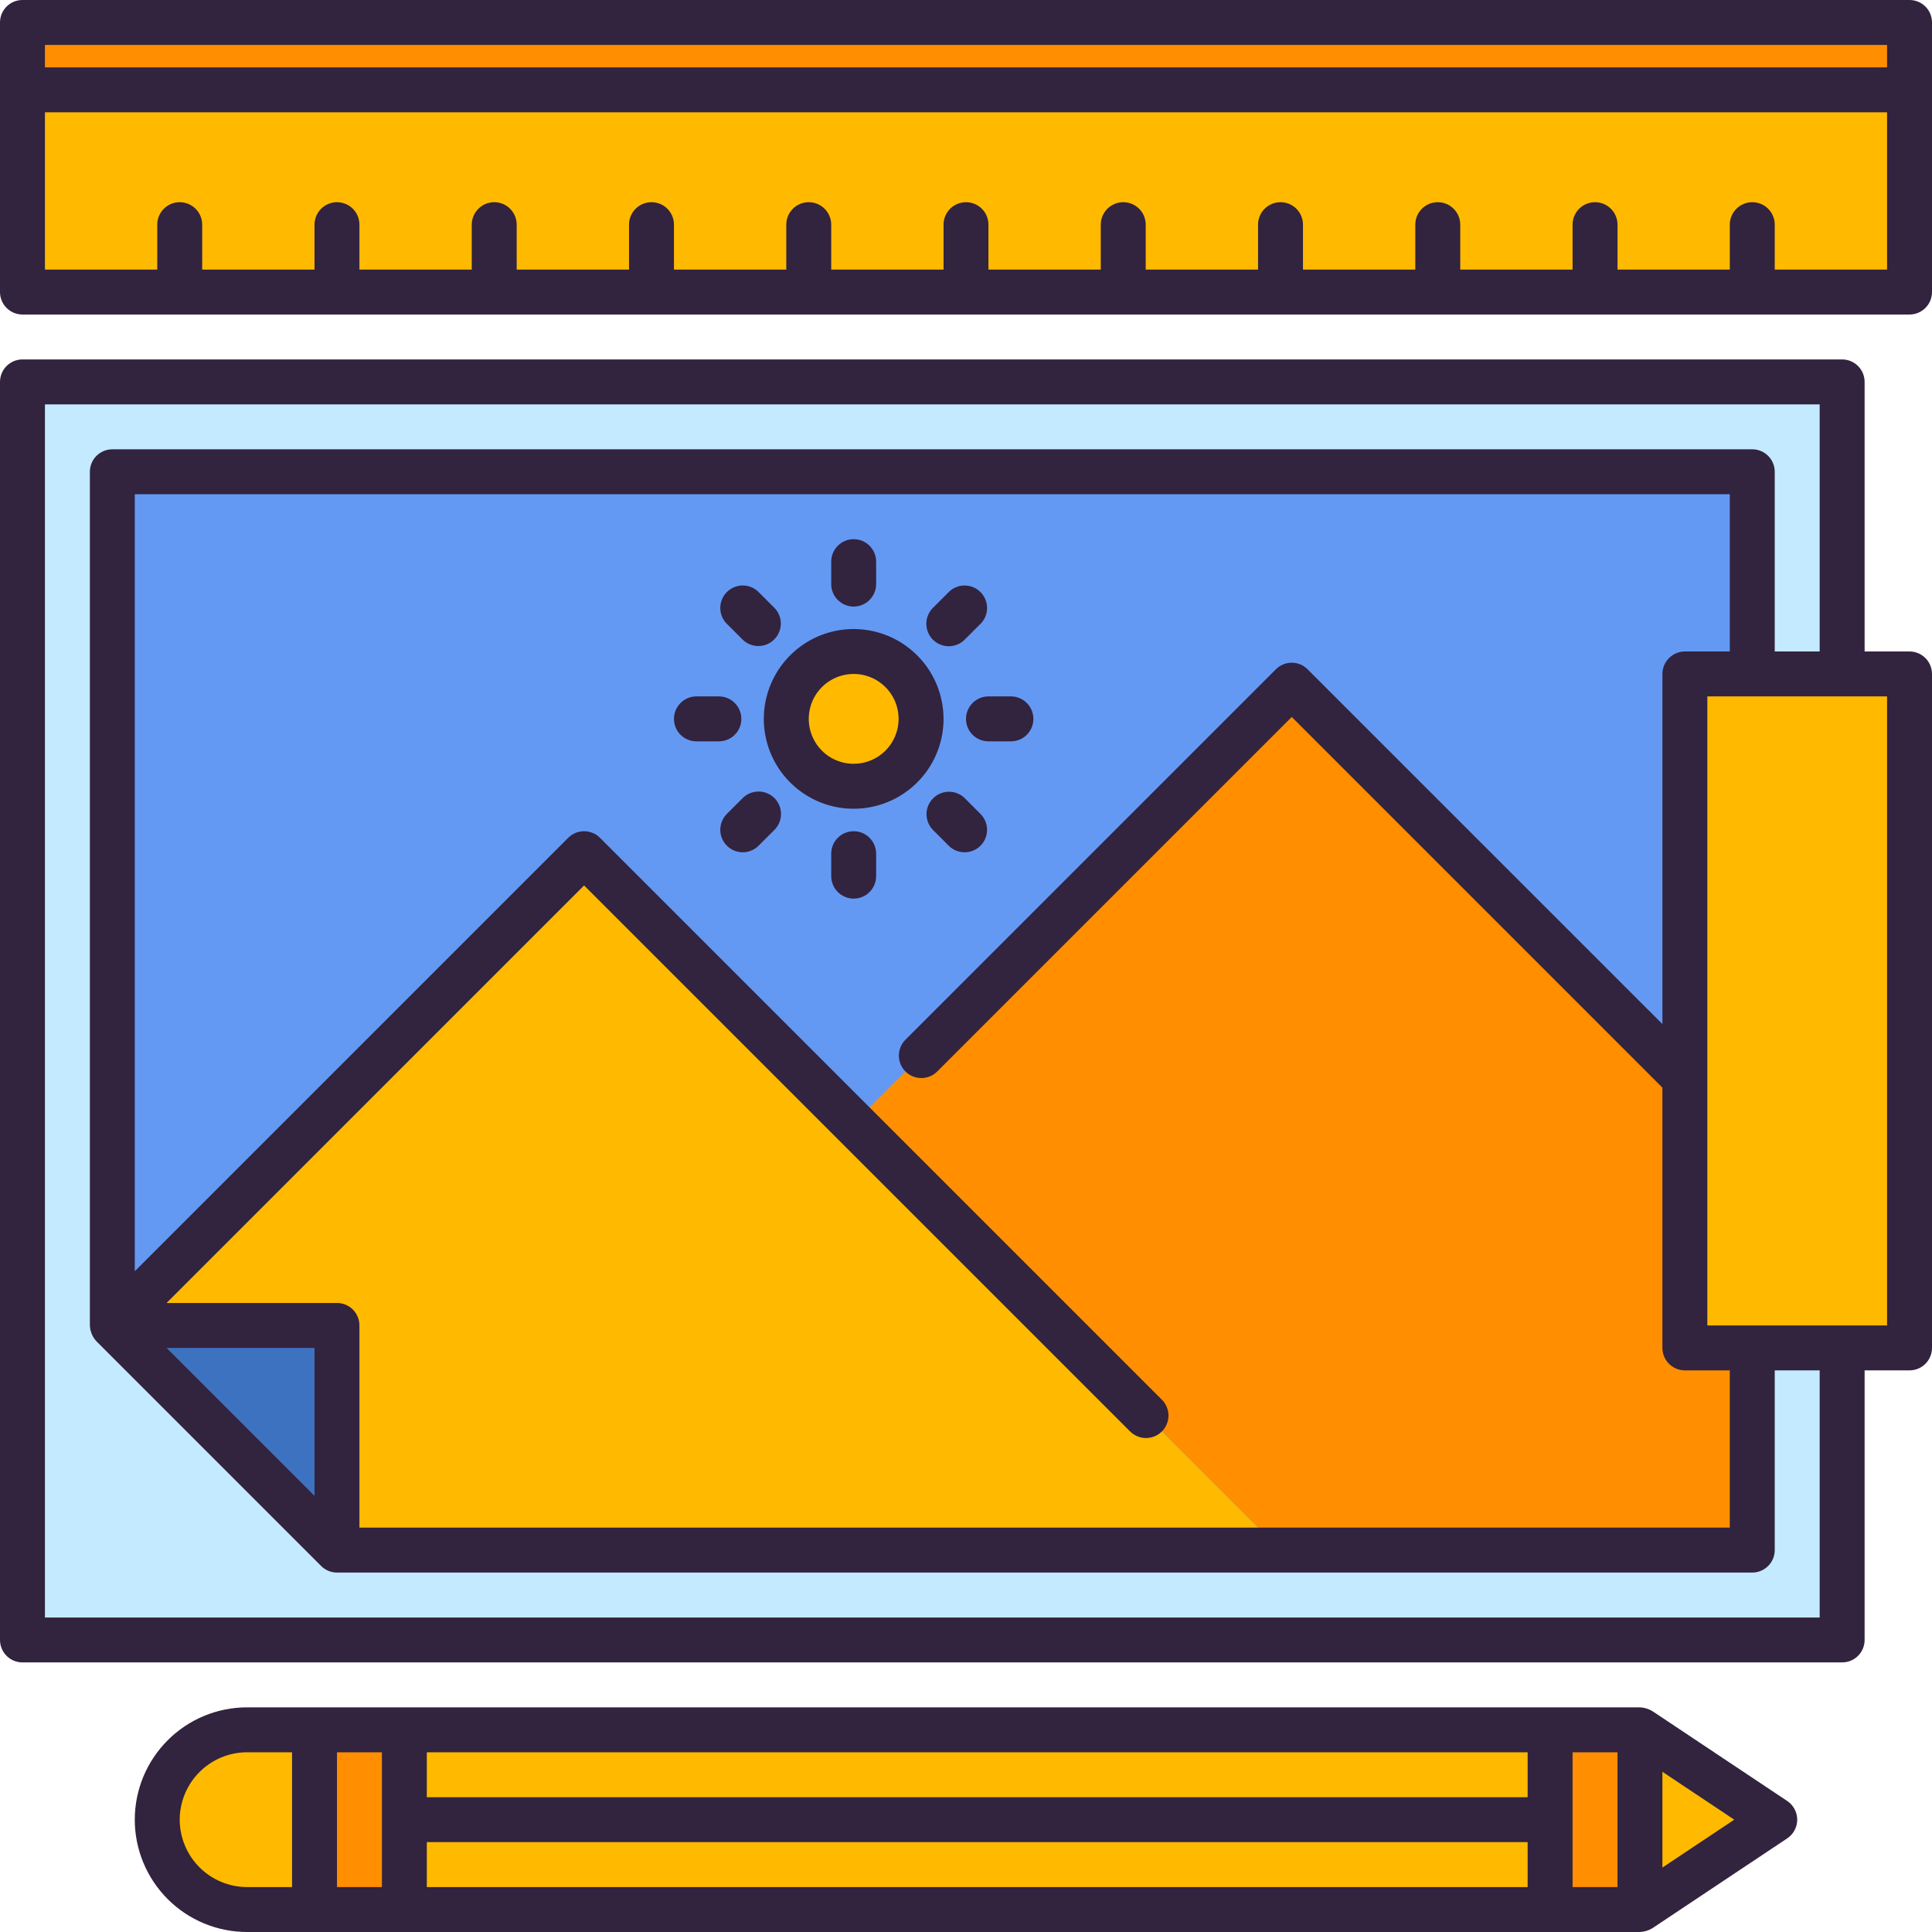 <svg width="50" height="50" viewBox="0 0 50 50" fill="none" xmlns="http://www.w3.org/2000/svg">
<path d="M42.442 44.767H6.395C5.779 44.767 5.187 45.013 4.751 45.449C4.315 45.885 4.07 46.476 4.07 47.093C4.07 47.71 4.315 48.301 4.751 48.737C5.187 49.174 5.779 49.419 6.395 49.419H42.442L45.93 47.093L42.442 44.767Z" fill="#FFBA00"/>
<path d="M0.581 42.442V9.884H47.674V17.442H43.605V34.884H47.674V42.442H0.581Z" fill="#C4EAFF"/>
<path d="M2.907 12.209V34.302L8.721 40.116H45.349V34.884H43.605V17.442H45.349V12.209H2.907Z" fill="#6499F3"/>
<path d="M33.139 40.116L22.093 29.07L33.43 17.733L43.605 27.907V34.884H45.349V40.116H33.139Z" fill="#FF8E00"/>
<path d="M2.907 34.399L15.116 22.093L33.139 40.116H8.721L2.907 34.399Z" fill="#FFBA00"/>
<path d="M10.465 44.767H8.14V49.419H10.465V44.767Z" fill="#FF8E00"/>
<path d="M22.093 20.349C23.056 20.349 23.837 19.568 23.837 18.605C23.837 17.641 23.056 16.86 22.093 16.86C21.13 16.86 20.349 17.641 20.349 18.605C20.349 19.568 21.13 20.349 22.093 20.349Z" fill="#FFBA00"/>
<path d="M49.419 0.581H0.581V7.558H49.419V0.581Z" fill="#FFBA00"/>
<path d="M49.419 0.581H0.581V2.326H49.419V0.581Z" fill="#FF8E00"/>
<path d="M49.419 17.442H43.605V34.884H49.419V17.442Z" fill="#FFBA00"/>
<path d="M2.907 34.302H8.721V40.116L2.907 34.302Z" fill="#3D72C1"/>
<path d="M42.442 44.767H40.116V49.419H42.442V44.767Z" fill="#FF8E00"/>
<path d="M49.419 16.86H48.256V9.884C48.256 9.73 48.195 9.582 48.086 9.473C47.977 9.364 47.829 9.302 47.674 9.302H0.581C0.427 9.302 0.279 9.364 0.17 9.473C0.061 9.582 0 9.73 0 9.884V42.442C0 42.596 0.061 42.744 0.17 42.853C0.279 42.962 0.427 43.023 0.581 43.023H47.674C47.829 43.023 47.977 42.962 48.086 42.853C48.195 42.744 48.256 42.596 48.256 42.442V35.465H49.419C49.573 35.465 49.721 35.404 49.83 35.295C49.939 35.186 50 35.038 50 34.884V17.442C50 17.288 49.939 17.14 49.83 17.031C49.721 16.922 49.573 16.86 49.419 16.86ZM47.093 41.861H1.163V10.465H47.093V16.86H45.93V12.209C45.93 12.055 45.869 11.907 45.76 11.798C45.651 11.689 45.503 11.628 45.349 11.628H2.907C2.753 11.628 2.605 11.689 2.496 11.798C2.387 11.907 2.326 12.055 2.326 12.209V34.302C2.332 34.455 2.392 34.601 2.496 34.713L8.31 40.527C8.419 40.636 8.567 40.697 8.721 40.698H45.349C45.503 40.698 45.651 40.636 45.76 40.527C45.869 40.418 45.93 40.27 45.93 40.116V35.465H47.093V41.861ZM43.605 16.86C43.45 16.86 43.303 16.922 43.194 17.031C43.084 17.14 43.023 17.288 43.023 17.442V26.503L33.841 17.322C33.787 17.267 33.723 17.225 33.653 17.195C33.582 17.166 33.507 17.151 33.43 17.151C33.354 17.151 33.278 17.166 33.208 17.195C33.137 17.225 33.073 17.267 33.019 17.322L23.426 26.915C23.32 27.024 23.262 27.171 23.263 27.323C23.264 27.476 23.325 27.622 23.433 27.73C23.541 27.837 23.687 27.898 23.839 27.9C23.992 27.901 24.139 27.843 24.248 27.737L33.43 18.555L43.023 28.148V34.884C43.023 35.038 43.084 35.186 43.194 35.295C43.303 35.404 43.45 35.465 43.605 35.465H44.767V39.535H9.302V34.302C9.302 34.148 9.241 34 9.132 33.891C9.023 33.782 8.875 33.721 8.721 33.721H4.311L15.116 22.915L29.24 37.039C29.294 37.094 29.358 37.139 29.429 37.169C29.5 37.2 29.576 37.216 29.653 37.216C29.73 37.217 29.807 37.202 29.878 37.173C29.95 37.144 30.015 37.101 30.069 37.046C30.124 36.992 30.167 36.927 30.196 36.855C30.226 36.784 30.24 36.707 30.24 36.63C30.239 36.553 30.223 36.477 30.192 36.406C30.162 36.335 30.118 36.27 30.062 36.217L15.527 21.682C15.473 21.628 15.409 21.585 15.339 21.556C15.268 21.527 15.193 21.512 15.116 21.512C15.04 21.512 14.964 21.527 14.894 21.556C14.823 21.585 14.759 21.628 14.705 21.682L3.488 32.899V12.791H44.767V16.86H43.605ZM8.14 38.713L4.311 34.884H8.14V38.713ZM48.837 34.302H44.186V18.023H48.837V34.302Z" fill="#32233F"/>
<path d="M22.093 16.279C21.633 16.279 21.183 16.416 20.801 16.671C20.419 16.927 20.12 17.29 19.945 17.715C19.768 18.14 19.722 18.607 19.812 19.058C19.902 19.509 20.123 19.924 20.449 20.249C20.774 20.574 21.188 20.796 21.639 20.886C22.09 20.975 22.558 20.929 22.983 20.753C23.408 20.577 23.771 20.279 24.027 19.897C24.282 19.514 24.419 19.065 24.419 18.605C24.418 17.988 24.173 17.397 23.737 16.961C23.301 16.525 22.71 16.28 22.093 16.279ZM22.093 19.767C21.863 19.767 21.638 19.699 21.447 19.572C21.256 19.444 21.107 19.262 21.019 19.05C20.931 18.837 20.908 18.603 20.953 18.378C20.997 18.152 21.108 17.945 21.271 17.782C21.433 17.62 21.641 17.509 21.866 17.464C22.092 17.419 22.326 17.442 22.538 17.53C22.75 17.618 22.932 17.767 23.06 17.959C23.188 18.15 23.256 18.375 23.256 18.605C23.256 18.913 23.133 19.209 22.915 19.427C22.697 19.645 22.401 19.767 22.093 19.767Z" fill="#32233F"/>
<path d="M22.093 15.698C22.247 15.698 22.395 15.636 22.504 15.527C22.613 15.418 22.674 15.271 22.674 15.116V14.535C22.674 14.381 22.613 14.233 22.504 14.124C22.395 14.015 22.247 13.954 22.093 13.954C21.939 13.954 21.791 14.015 21.682 14.124C21.573 14.233 21.512 14.381 21.512 14.535V15.116C21.512 15.271 21.573 15.418 21.682 15.527C21.791 15.636 21.939 15.698 22.093 15.698Z" fill="#32233F"/>
<path d="M19.215 16.549C19.269 16.603 19.333 16.646 19.404 16.675C19.474 16.704 19.55 16.719 19.626 16.719C19.703 16.719 19.778 16.704 19.849 16.675C19.919 16.646 19.983 16.603 20.037 16.549C20.091 16.495 20.134 16.431 20.163 16.36C20.193 16.29 20.208 16.214 20.208 16.138C20.208 16.061 20.193 15.986 20.163 15.915C20.134 15.845 20.091 15.781 20.037 15.727L19.626 15.316C19.517 15.21 19.37 15.151 19.217 15.152C19.065 15.154 18.919 15.215 18.811 15.323C18.703 15.431 18.642 15.576 18.641 15.729C18.64 15.881 18.698 16.028 18.804 16.138L19.215 16.549Z" fill="#32233F"/>
<path d="M19.186 18.605C19.186 18.451 19.125 18.303 19.016 18.194C18.907 18.084 18.759 18.023 18.605 18.023H18.023C17.869 18.023 17.721 18.084 17.612 18.194C17.503 18.303 17.442 18.451 17.442 18.605C17.442 18.759 17.503 18.907 17.612 19.016C17.721 19.125 17.869 19.186 18.023 19.186H18.605C18.759 19.186 18.907 19.125 19.016 19.016C19.125 18.907 19.186 18.759 19.186 18.605Z" fill="#32233F"/>
<path d="M19.215 20.66L18.804 21.071C18.698 21.181 18.64 21.328 18.641 21.48C18.642 21.633 18.703 21.779 18.811 21.886C18.919 21.994 19.065 22.055 19.217 22.057C19.37 22.058 19.517 21.999 19.626 21.893L20.037 21.482C20.092 21.429 20.136 21.364 20.166 21.294C20.197 21.223 20.212 21.147 20.213 21.07C20.213 20.993 20.198 20.916 20.169 20.845C20.14 20.774 20.097 20.709 20.043 20.655C19.988 20.601 19.923 20.558 19.852 20.528C19.781 20.499 19.705 20.484 19.628 20.485C19.551 20.485 19.475 20.501 19.404 20.531C19.333 20.561 19.269 20.605 19.215 20.66Z" fill="#32233F"/>
<path d="M22.093 21.512C21.939 21.512 21.791 21.573 21.682 21.682C21.573 21.791 21.512 21.939 21.512 22.093V22.674C21.512 22.829 21.573 22.977 21.682 23.085C21.791 23.195 21.939 23.256 22.093 23.256C22.247 23.256 22.395 23.195 22.504 23.085C22.613 22.977 22.674 22.829 22.674 22.674V22.093C22.674 21.939 22.613 21.791 22.504 21.682C22.395 21.573 22.247 21.512 22.093 21.512Z" fill="#32233F"/>
<path d="M24.971 20.66C24.862 20.551 24.714 20.49 24.56 20.49C24.406 20.49 24.258 20.551 24.149 20.66C24.04 20.769 23.978 20.917 23.978 21.071C23.978 21.226 24.04 21.373 24.149 21.483L24.56 21.894C24.669 22 24.816 22.058 24.969 22.057C25.121 22.055 25.267 21.994 25.375 21.887C25.483 21.779 25.544 21.633 25.545 21.48C25.546 21.328 25.488 21.181 25.382 21.072L24.971 20.66Z" fill="#32233F"/>
<path d="M26.163 18.023H25.581C25.427 18.023 25.279 18.084 25.17 18.194C25.061 18.303 25 18.451 25 18.605C25 18.759 25.061 18.907 25.17 19.016C25.279 19.125 25.427 19.186 25.581 19.186H26.163C26.317 19.186 26.465 19.125 26.574 19.016C26.683 18.907 26.744 18.759 26.744 18.605C26.744 18.451 26.683 18.303 26.574 18.194C26.465 18.084 26.317 18.023 26.163 18.023Z" fill="#32233F"/>
<path d="M24.971 16.549L25.382 16.138C25.488 16.028 25.547 15.882 25.545 15.729C25.544 15.577 25.483 15.431 25.375 15.323C25.267 15.215 25.121 15.154 24.969 15.153C24.816 15.151 24.669 15.21 24.56 15.316L24.149 15.727C24.094 15.781 24.05 15.845 24.02 15.916C23.989 15.986 23.974 16.063 23.973 16.14C23.973 16.216 23.988 16.293 24.017 16.364C24.046 16.435 24.089 16.5 24.143 16.554C24.198 16.609 24.263 16.652 24.334 16.681C24.405 16.71 24.481 16.725 24.558 16.725C24.635 16.724 24.711 16.708 24.782 16.678C24.853 16.648 24.917 16.604 24.971 16.549Z" fill="#32233F"/>
<path d="M49.419 0H0.581C0.427 0 0.279 0.061 0.17 0.17C0.061 0.279 0 0.427 0 0.581V7.558C0 7.712 0.061 7.86 0.17 7.969C0.279 8.078 0.427 8.14 0.581 8.14H49.419C49.573 8.14 49.721 8.078 49.83 7.969C49.939 7.86 50 7.712 50 7.558V0.581C50 0.427 49.939 0.279 49.83 0.17C49.721 0.061 49.573 0 49.419 0ZM48.837 1.163V1.744H1.163V1.163H48.837ZM45.93 6.977V5.814C45.93 5.66 45.869 5.512 45.76 5.403C45.651 5.294 45.503 5.233 45.349 5.233C45.195 5.233 45.047 5.294 44.938 5.403C44.829 5.512 44.767 5.66 44.767 5.814V6.977H41.861V5.814C41.861 5.66 41.799 5.512 41.69 5.403C41.581 5.294 41.433 5.233 41.279 5.233C41.125 5.233 40.977 5.294 40.868 5.403C40.759 5.512 40.698 5.66 40.698 5.814V6.977H37.791V5.814C37.791 5.66 37.729 5.512 37.62 5.403C37.511 5.294 37.364 5.233 37.209 5.233C37.055 5.233 36.907 5.294 36.798 5.403C36.689 5.512 36.628 5.66 36.628 5.814V6.977H33.721V5.814C33.721 5.66 33.66 5.512 33.551 5.403C33.442 5.294 33.294 5.233 33.139 5.233C32.985 5.233 32.837 5.294 32.728 5.403C32.619 5.512 32.558 5.66 32.558 5.814V6.977H29.651V5.814C29.651 5.66 29.59 5.512 29.481 5.403C29.372 5.294 29.224 5.233 29.07 5.233C28.916 5.233 28.768 5.294 28.659 5.403C28.55 5.512 28.488 5.66 28.488 5.814V6.977H25.581V5.814C25.581 5.66 25.52 5.512 25.411 5.403C25.302 5.294 25.154 5.233 25 5.233C24.846 5.233 24.698 5.294 24.589 5.403C24.48 5.512 24.419 5.66 24.419 5.814V6.977H21.512V5.814C21.512 5.66 21.45 5.512 21.341 5.403C21.232 5.294 21.084 5.233 20.93 5.233C20.776 5.233 20.628 5.294 20.519 5.403C20.41 5.512 20.349 5.66 20.349 5.814V6.977H17.442V5.814C17.442 5.66 17.381 5.512 17.272 5.403C17.163 5.294 17.015 5.233 16.86 5.233C16.706 5.233 16.558 5.294 16.449 5.403C16.34 5.512 16.279 5.66 16.279 5.814V6.977H13.372V5.814C13.372 5.66 13.311 5.512 13.202 5.403C13.093 5.294 12.945 5.233 12.791 5.233C12.636 5.233 12.489 5.294 12.38 5.403C12.271 5.512 12.209 5.66 12.209 5.814V6.977H9.302V5.814C9.302 5.66 9.241 5.512 9.132 5.403C9.023 5.294 8.875 5.233 8.721 5.233C8.567 5.233 8.419 5.294 8.31 5.403C8.201 5.512 8.14 5.66 8.14 5.814V6.977H5.233V5.814C5.233 5.66 5.171 5.512 5.062 5.403C4.953 5.294 4.805 5.233 4.651 5.233C4.497 5.233 4.349 5.294 4.24 5.403C4.131 5.512 4.07 5.66 4.07 5.814V6.977H1.163V2.907H48.837V6.977H45.93Z" fill="#32233F"/>
<path d="M46.253 46.609L42.764 44.284C42.667 44.225 42.556 44.191 42.442 44.186H6.395C5.624 44.186 4.885 44.492 4.34 45.038C3.795 45.583 3.488 46.322 3.488 47.093C3.488 47.864 3.795 48.603 4.34 49.149C4.885 49.694 5.624 50 6.395 50H42.442C42.556 49.995 42.667 49.961 42.764 49.902L46.253 47.577C46.332 47.524 46.398 47.452 46.443 47.367C46.488 47.283 46.512 47.189 46.512 47.093C46.512 46.997 46.488 46.903 46.443 46.819C46.398 46.734 46.332 46.662 46.253 46.609ZM39.535 45.349V46.512H11.046V45.349H39.535ZM4.651 47.093C4.652 46.631 4.836 46.187 5.163 45.86C5.49 45.533 5.933 45.349 6.395 45.349H7.558V48.837H6.395C5.933 48.837 5.49 48.653 5.163 48.326C4.836 47.999 4.652 47.556 4.651 47.093ZM8.721 45.349H9.884V48.837H8.721V45.349ZM11.046 48.837V47.674H39.535V48.837H11.046ZM40.698 48.837V45.349H41.861V48.837H40.698ZM43.023 48.332V45.854L44.882 47.093L43.023 48.332Z" fill="#32233F"/>
</svg>

